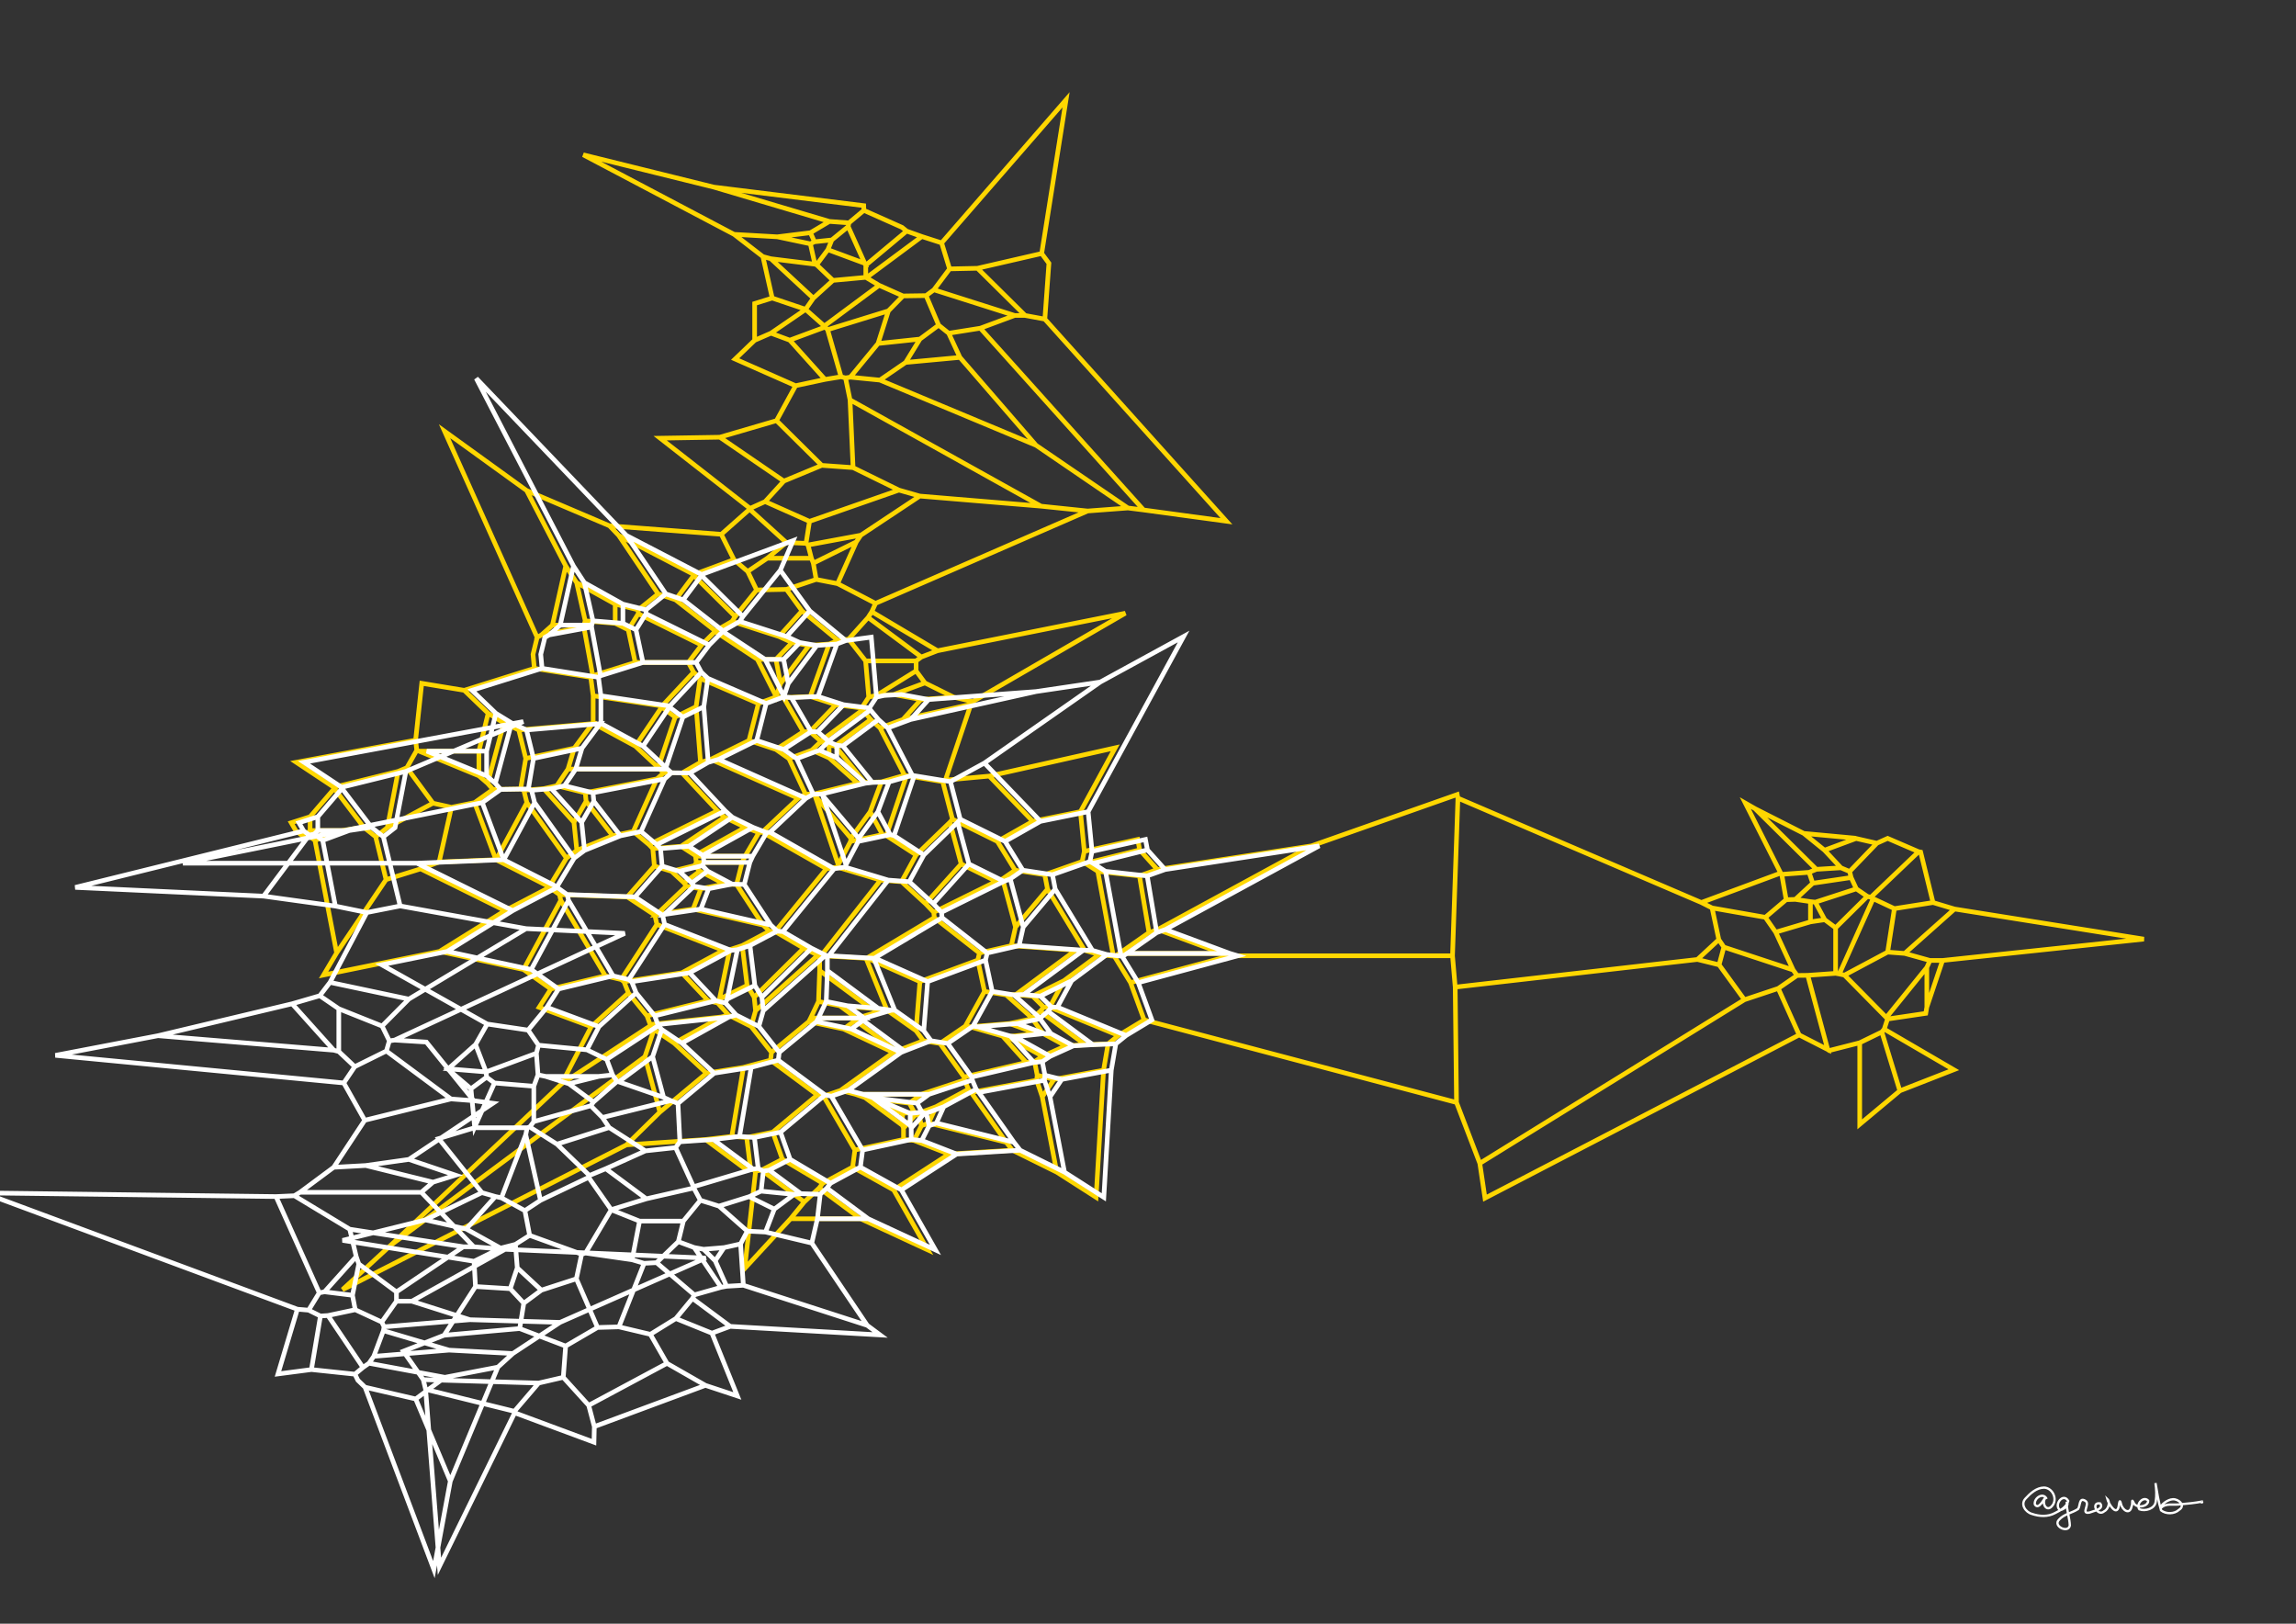 <svg height="210mm" style="background:black" viewBox="0 0 297 210" width="297mm" xmlns="http://www.w3.org/2000/svg" xmlns:inkscape="http://www.inkscape.org/namespaces/inkscape">
<rect x="0" y="0" width="297" height="210" fill="#333333" stroke="none"/>
<g inkscape:groupmode="layer" inkscape:label="gold">
<path d="M61.947,100.338 L54.216,97.151 L61.947,97.151 z M-17.137,21.336 L-11,22.295 L-11,23.878 z M155.393,-28.026 L147.689,-10 L143.244,-10 z M294.797,-10 L299,-13.348 L299,-10 z M5.225,-10 L-11,-10 L-11,-16.937 z M-11,204.764 L-11,220 L-32.607,220 z M111.314,157.627 L102.263,157.627 L104.04,155.449 L105.961,153.655 z M120.13,145.25 L119.191,145.598 L118.826,143.973 L121.079,143.137 z M116.739,145.552 L111.891,141.955 L111.969,141.977 L116.739,143.999 z M118.257,143.839 L116.739,143.999 L111.969,141.977 L117.631,142.677 z M136.347,139.601 L134.823,141.862 L134.099,139.716 L134.167,139.062 z M252.737,138.352 L245.754,141.079 L243.424,133.472 L243.735,133.104 z M134.099,133.678 L130.598,132.379 L133.526,131.758 L134.938,133.678 z M115.556,136.12 L109.129,133.086 L110.636,131.968 L115.99,135.94 z M110.772,131.666 L104.86,131.666 L105.879,129.523 L108.636,130.081 z M112.603,130.408 L108.636,130.081 L105.879,129.523 L106.025,125.528 z M135.781,130.257 L135.015,130.257 L133.579,128.837 L137.626,126.836 z M105.797,123.537 L97.737,130.713 L97.556,128.974 L103.968,122.632 z M96.644,127.451 L93.063,129.222 L94.389,122.827 L96.012,122.295 z M251.279,124.219 L249.245,130.257 L249.245,125.125 L249.652,124.219 z M222.374,124.785 L219.572,124.092 L222.339,121.526 L222.992,122.494 z M158.105,123.314 L144.782,123.314 L148.631,120.616 L149.762,120.219 z M78.301,126.208 L71.254,127.91 L67.717,125.391 L72.542,116.441 z M236.044,118.953 L234.191,119.228 L234.191,116.612 L234.82,116.682 z M89.655,117.572 L84.939,118.272 L88.771,114.616 L90.669,114.941 z M90.541,112.664 L88.484,114.19 L86.866,112.69 L89.854,111.951 z M128.878,113.989 L120.788,117.991 L119.72,116.877 L124.334,111.742 z M95.997,111.541 L90.076,111.541 L89.967,110.736 L96.37,110.736 z M96.411,107.004 L89.906,110.623 L88.101,109.452 L93.728,105.695 z M240.094,108.445 L236.012,109.959 L233.329,107.788 L239.971,108.404 z M44.18,107.415 L40.744,108.69 L39.646,107.875 L40.111,107.415 z M64.152,111.191 L56.805,111.486 L58.395,104.411 L61.387,103.805 z M71.046,114.687 L64.167,111.195 L68.153,103.803 L73.277,110.983 z M114.152,107.949 L110.023,108.824 L110.075,108.419 L112.559,104.995 z M108.432,111.841 L105.415,102.887 L110.075,108.419 L110.023,108.824 z M79.255,108.102 L74.618,109.988 L74.242,106.356 L75.814,103.634 z M133.595,106.227 L127.961,100.375 L144.259,96.719 L139.757,104.98 z M56.006,103.879 L50.103,107.042 L51.504,99.767 L52.632,99.289 z M107.246,98.017 L105.014,97.023 L106.161,95.929 L107.246,96.389 z M74.284,96.764 L68.01,98.094 L67.107,94.411 L76.633,93.595 z M87.336,92.744 L85.14,99.262 L82.185,96.504 L85.591,91.449 z M119.123,90.474 L115.609,89.822 L119.646,88.325 L123.356,90.16 z M119.646,88.325 L115.609,89.822 L113.374,89.941 L118.502,86.77 z M100.403,90.087 L97.972,85.278 L100.368,85.278 L100.97,88.406 z M104.658,83.48 L100.97,88.406 L100.368,85.278 L102.46,83.104 z M119.181,84.976 L112.291,79.864 L112.771,79.118 L121.271,84.163 z M75.524,81.099 L70.042,82.116 L71.463,80.85 L75.539,80.85 z M79.578,80.615 L75.701,80.296 L74.592,75.359 L79.578,78.133 z M108.345,75.484 L105.576,74.94 L105.206,72.836 L110.772,70.083 z M101.395,62.221 L93.11,56.547 L100.448,54.403 L106.297,60.189 z M134.019,57.591 L113.815,49.159 L117.148,46.876 L124.171,46.225 z M111.857,34.059 L107.092,32.292 L107.602,31.032 L109.72,29.303 z M104.825,31.534 L100.55,30.628 L104.833,30.098 L105.359,31.269 z M102.263,157.627 L96.328,164.062 L97.744,151.461 L98.502,151.341 L104.04,155.449 z M104.04,155.449 L98.502,151.341 L101.206,149.936 L106.43,153.037 L105.961,153.655 z M96.415,151.201 L91.264,147.38 L94.664,146.973 L96.587,147.116 L97.078,151.119 z M130.16,147.731 L120.13,145.25 L121.079,143.137 L125.271,140.875 L125.621,141.288 z M118.623,143.959 L116.875,145.904 L116.739,145.552 L116.739,143.999 L118.257,143.839 z M117.631,142.677 L111.969,141.977 L111.891,141.955 L110.656,141.527 L119.181,141.527 z M136.698,151.6 L134.823,141.862 L136.347,139.601 L142.75,138.413 L141.786,154.853 z M245.75,141.086 L240.565,145.414 L240.565,134.864 L243.424,133.472 L245.754,141.079 z M85.355,143.837 L83.421,136.663 L84.605,133.148 L87.207,134.917 L91.392,138.798 z M83.421,136.663 L50.509,161.082 L72.635,140.188 L84.128,132.665 L84.605,133.148 z M132.755,137.414 L129.685,133.997 L130.302,134.081 L134.859,136.616 L133.828,137.301 z M134.859,136.616 L130.302,134.081 L134.099,133.678 L134.938,133.678 L137.853,135.264 z M232.732,133.852 L192.091,154.959 L191.422,150.461 L225.65,129.299 L230.03,127.839 z M134.099,133.678 L130.302,134.081 L129.685,133.997 L125.49,132.8 L130.598,132.379 z M236.427,135.737 L232.732,133.852 L230.03,127.839 L232.467,126.158 L233.841,126.142 z M93.284,131.535 L87.207,134.917 L84.605,133.148 L84.128,132.665 L84.105,132.508 z M110.772,131.666 L108.636,130.081 L112.603,130.408 L114.298,130.659 L110.823,131.691 z M91.601,129.43 L83.692,131.386 L81.289,128.415 L80.715,126.966 L88.194,125.818 z M118.492,133.307 L114.746,130.659 L112.027,123.935 L112.144,123.905 L118.996,126.955 z M249.109,131.062 L244.159,131.796 L244.006,131.603 L249.245,125.125 L249.245,130.257 z M126.483,124.177 L118.996,126.955 L112.144,123.905 L120.862,118.688 L126.697,123.258 z M159.122,123.616 L146.24,127.091 L144.173,123.718 L144.782,123.314 L158.105,123.314 z M88.194,125.818 L80.715,126.966 L80.347,126.688 L84.974,119.558 L93.573,122.916 z M251.279,124.219 L249.652,124.219 L246.38,123.309 L252.83,117.566 L277.319,121.459 z M252.83,117.566 L246.38,123.309 L244.176,123.14 L245.05,117.516 L250.048,116.729 z M244.176,123.14 L238.595,126.116 L237.924,125.971 L242.303,116.225 L245.05,117.516 z M139.141,122.894 L130.822,122.306 L131.362,119.902 L135.5,114.99 L140.305,122.913 z M237.446,119.993 L236.044,118.953 L234.82,116.682 L240.131,114.958 L241.55,115.933 z M135.5,114.99 L131.362,119.902 L129.683,113.671 L131.311,112.549 L135.142,113.13 z M98.703,119.637 L89.655,117.572 L90.669,114.941 L93.704,114.341 L95.276,114.394 z M169.644,109.402 L149.762,120.219 L148.631,120.616 L147.396,113.285 L149.71,112.461 z M234.488,114.234 L232.236,116.322 L231.051,116.359 L230.476,113.084 L234.012,112.822 z M90.669,114.941 L88.771,114.616 L88.484,114.19 L90.541,112.664 L93.704,114.341 z M124.334,111.742 L119.72,116.877 L116.617,114.033 L118.506,110.575 L122.879,106.343 z M234.957,112.432 L227.028,104.589 L233.329,107.788 L236.012,109.959 L238.136,112.236 z M147.396,113.285 L142.005,112.693 L140.398,111.66 L147.428,109.921 L149.71,112.461 z M96.37,110.736 L89.967,110.736 L89.906,110.623 L96.411,107.004 L98.168,107.687 z M147.428,109.921 L140.398,111.66 L139.981,111.425 L140.263,110.108 L147.168,108.571 z M238.136,112.236 L236.012,109.959 L240.094,108.445 L242.78,109.059 L239.262,112.713 z M93.728,105.695 L88.101,109.452 L84.445,109.753 L83.953,109.242 L92.806,104.864 z M44.18,107.415 L40.111,107.415 L40.111,105.632 L43.245,101.978 L47.045,106.99 z M74.242,106.356 L70.329,102.002 L72.022,101.622 L75.708,102.533 L75.814,103.634 z M79.255,108.102 L75.814,103.634 L75.708,102.533 L84.973,100.74 L81.919,107.537 z M65.181,93.506 L63.076,101.315 L61.947,100.338 L61.947,97.151 L63.146,92.256 z M110.937,101.303 L107.246,98.017 L107.246,96.389 L108.025,96.472 L111.846,101.196 z M111.59,91.815 L106.161,95.843 L104.766,94.636 L108.128,91.143 L111.458,91.566 z M104.766,94.636 L103.913,94.636 L101.367,90.228 L104.815,90.077 L108.128,91.143 z M85.591,91.449 L82.185,96.504 L76.73,93.551 L76.73,89.987 L85.645,91.31 z M125.595,91.095 L116.807,93.051 L119.123,90.474 L123.356,90.16 L125.826,90.743 z M118.502,86.77 L113.374,89.941 L112.378,90.163 L111.971,85.479 L118.502,85.479 z M118.502,85.479 L111.971,85.479 L109.771,82.668 L112.291,79.864 L119.181,84.976 z M89.045,85.68 L82.169,85.68 L81.269,81.452 L82.562,79.374 L90.748,83.423 z M75.539,80.85 L71.463,80.85 L73.182,73.2 L74.592,75.359 L75.701,80.296 z M81.269,81.452 L79.578,80.615 L79.578,78.133 L82.562,78.871 L82.562,79.374 z M92.538,81.603 L87.38,77.575 L89.736,74.429 L95.1,79.736 L94.694,80.367 z M89.736,74.429 L87.38,77.575 L85.128,76.809 L80.037,69.255 L89.761,74.305 z M89.761,74.305 L80.037,69.255 L78.841,68.004 L93.302,69.105 L94.943,72.383 z M104.959,72.196 L99.257,72.196 L101.717,70.168 L104.264,70.273 L104.521,70.488 z M110.772,70.083 L105.206,72.836 L104.959,72.196 L104.521,70.488 L111.353,69.221 z M97.026,65.756 L85.394,56.672 L93.11,56.547 L101.395,62.221 L98.975,64.872 z M116.286,63.387 L110.349,60.478 L109.956,51.718 L134.661,65.465 L118.98,64.158 z M124.171,46.225 L117.148,46.876 L119,43.854 L121.421,42.057 L122.718,43.099 z M117.148,46.876 L113.815,49.159 L109.993,48.781 L113.579,44.428 L119,43.854 z M106.721,49.072 L102.16,43.996 L106.739,42.297 L107.052,42.639 L108.793,48.73 z M106.739,42.297 L102.16,43.996 L99.728,43.094 L104.211,40.023 L106.632,42.162 z M131.251,40.801 L120.808,37.481 L122.834,34.775 L126.439,34.699 L132.607,40.801 z M132.607,40.801 L126.439,34.699 L134.748,32.786 L135.683,34.053 L135.157,41.274 z M104.206,40.005 L99.891,38.55 L98.686,33.186 L99.713,33.463 L105.213,38.564 z M105.213,38.564 L99.713,33.463 L105.417,34.169 L105.631,34.244 L107.749,36.264 z M119.244,30.591 L112.07,35.914 L111.993,35.871 L111.993,34.298 L117.278,29.887 z M134.748,32.786 L126.439,34.699 L122.834,34.775 L121.804,31.415 L137.901,12.904 z M107.291,28.639 L92.327,24.198 L111.727,26.597 L111.747,27.208 L109.809,28.826 z M111.314,157.627 L105.961,153.655 L106.43,153.037 L110.293,150.946 L115.602,153.9 L120.004,161.656 z M122.751,149.259 L115.602,153.9 L110.293,150.946 L110.585,148.737 L116.875,147.376 L118.229,147.501 z M98.502,151.341 L97.744,151.461 L97.078,151.119 L96.587,147.116 L99.96,146.425 L101.206,149.936 z M122.751,149.259 L118.229,147.501 L119.191,145.598 L120.13,145.25 L130.16,147.731 L130.965,148.765 z M119.191,145.598 L118.229,147.501 L116.875,147.376 L116.875,145.904 L118.623,143.959 L118.826,143.973 z M96.587,147.116 L94.664,146.973 L96.168,138.048 L99.673,137.116 L105.73,141.61 L99.96,146.425 z M94.664,146.973 L91.264,147.38 L81.042,148.069 L85.355,143.837 L91.392,138.798 L96.168,138.048 z M136.698,151.6 L130.965,148.765 L130.16,147.731 L125.621,141.288 L134.099,139.716 L134.823,141.862 z M85.355,143.837 L81.042,148.069 L44.97,166.469 L44.306,166.788 L50.509,161.082 L83.421,136.663 z M132.755,137.414 L124.702,139.301 L121.593,134.953 L124.866,132.716 L125.49,132.8 L129.685,133.997 z M84.128,132.665 L72.635,140.188 L76.476,132.779 L81.289,128.415 L83.692,131.386 L84.105,132.508 z M110.636,131.968 L109.129,133.086 L104.621,132.13 L104.86,131.666 L110.772,131.666 L110.823,131.691 z M137.853,135.264 L134.938,133.678 L133.526,131.758 L133.534,131.685 L134.558,130.799 L140.378,135.116 z M140.378,135.116 L134.558,130.799 L135.015,130.257 L135.781,130.257 L144.674,133.923 L143.336,135.004 z M93.284,131.535 L84.105,132.508 L83.692,131.386 L91.601,129.43 L92.839,129.72 L94.239,131.278 z M133.534,131.685 L130.153,128.675 L131.419,128.623 L133.579,128.837 L135.015,130.257 L134.558,130.799 z M103.968,122.632 L97.556,128.974 L96.644,127.451 L96.012,122.295 L99.537,120.427 L100.272,120.481 z M137.626,126.836 L133.579,128.837 L131.419,128.623 L139.141,122.894 L140.305,122.913 L142.183,123.455 z M92.839,129.72 L91.601,129.43 L88.194,125.818 L93.573,122.916 L94.389,122.827 L93.063,129.222 z M249.245,125.125 L244.006,131.603 L238.595,126.116 L244.176,123.14 L246.38,123.309 L249.652,124.219 z M188.407,142.587 L148.003,131.91 L146.24,127.091 L159.122,123.616 L187.891,123.616 L188.238,127.669 z M225.65,129.299 L191.422,150.461 L188.407,142.587 L188.238,127.669 L219.572,124.092 L222.374,124.785 z M225.65,129.299 L222.374,124.785 L222.992,122.494 L231.954,125.449 L232.467,126.158 L230.03,127.839 z M231.954,125.449 L222.992,122.494 L222.339,121.526 L221.467,117.429 L228.361,118.64 L229.695,120.562 z M67.717,125.391 L56.855,123.051 L65.332,117.776 L71.072,114.77 L72.371,115.696 L72.542,116.441 z M242.303,116.225 L237.924,125.971 L237.446,125.887 L237.446,119.993 L241.55,115.933 L241.998,116.053 z M234.191,119.228 L229.695,120.562 L228.361,118.64 L231.051,116.359 L232.236,116.322 L234.191,116.612 z M148.631,120.616 L144.782,123.314 L144.173,123.718 L144.021,123.665 L142.005,112.693 L147.396,113.285 z M65.332,117.776 L56.855,123.051 L41.853,126.103 L43.547,123.247 L49.938,113.763 L54.41,112.374 z M240.131,114.958 L234.82,116.682 L234.191,116.612 L232.236,116.322 L234.488,114.234 L239.454,113.497 z M228.361,118.64 L221.467,117.429 L220.079,116.725 L230.343,112.918 L230.476,113.084 L231.051,116.359 z M250.048,116.729 L245.05,117.516 L242.303,116.225 L241.998,116.053 L248.182,110.154 L248.448,110.201 z M239.454,113.497 L234.488,114.234 L234.012,112.822 L234.957,112.432 L238.136,112.236 L239.262,112.713 z M93.704,114.341 L90.541,112.664 L89.854,111.951 L90.076,111.541 L95.997,111.541 L95.276,114.394 z M234.012,112.822 L230.476,113.084 L230.343,112.918 L225.769,103.867 L227.028,104.589 L234.957,112.432 z M43.547,123.247 L40.744,108.69 L44.18,107.415 L47.045,106.99 L48.593,108.221 L49.938,113.763 z M118.506,110.575 L114.653,108.073 L117.264,100.324 L121.944,101.09 L123.209,105.953 L122.879,106.343 z M92.806,104.864 L83.953,109.242 L81.919,107.537 L84.973,100.74 L85.862,99.949 L88.229,99.974 z M114.653,108.073 L114.152,107.949 L112.559,104.995 L114.007,101.128 L117.011,100.271 L117.264,100.324 z M39.646,107.875 L39.007,108.004 L38.28,107.465 L37.67,106.409 L40.111,105.632 L40.111,107.415 z M73.277,110.983 L68.153,103.803 L67.755,102.209 L70.329,102.002 L74.242,106.356 L74.618,109.988 z M133.595,106.227 L129.016,108.825 L123.209,105.953 L121.944,101.09 L122.291,100.9 L127.961,100.375 z M50.103,107.042 L48.593,108.221 L47.045,106.99 L43.245,101.978 L43.192,101.823 L51.504,99.767 z M84.973,100.74 L75.708,102.533 L72.022,101.622 L73.475,99.466 L85.331,99.466 L85.862,99.949 z M103.257,103.245 L91.949,98.21 L96.884,95.769 L100.377,96.931 L102.059,98.12 L104.204,102.718 z M110.937,101.303 L105.289,102.7 L104.204,102.718 L102.059,98.12 L105.014,97.023 L107.246,98.017 z M51.504,99.767 L43.192,101.823 L38.322,98.59 L53.762,95.726 L53.91,97.037 L52.632,99.289 z M67.345,102.042 L63.769,102.101 L63.076,101.315 L65.181,93.506 L67.107,94.411 L68.01,98.094 z M111.846,101.196 L108.025,96.472 L112.63,93.056 L113.839,94.152 L117.011,100.271 L114.007,101.128 z M108.025,96.472 L107.246,96.389 L106.161,95.929 L106.161,95.843 L111.59,91.815 L112.63,93.056 z M103.913,94.636 L100.377,96.931 L96.884,95.769 L98.104,90.983 L100.401,90.131 L101.367,90.228 z M96.884,95.769 L91.949,98.21 L90.615,98.598 L90.044,91.404 L90.565,87.735 L98.104,90.983 z M87.336,92.744 L85.591,91.449 L85.645,91.31 L89.723,86.939 L90.565,87.735 L90.044,91.404 z M104.658,83.48 L102.46,83.104 L100.766,82.325 L103.748,79.007 L108.412,82.851 L107.253,83.294 z M71.463,80.85 L70.042,82.116 L69.486,82.436 L57.506,55.772 L68.123,63.442 L73.182,73.2 z M103.748,79.007 L100.766,82.325 L94.694,80.367 L95.1,79.736 L97.875,76.304 L101.732,76.228 z M95.1,79.736 L89.736,74.429 L89.761,74.305 L94.943,72.383 L96.717,73.91 L97.875,76.304 z M99.257,72.196 L96.717,73.91 L94.943,72.383 L93.302,69.105 L96.968,65.862 L101.717,70.168 z M111.353,69.221 L104.521,70.488 L104.264,70.273 L104.715,67.427 L116.286,63.387 L118.98,64.158 z M104.264,70.273 L101.717,70.168 L96.968,65.862 L97.026,65.756 L98.975,64.872 L104.715,67.427 z M104.715,67.427 L98.975,64.872 L101.395,62.221 L106.297,60.189 L110.349,60.478 L116.286,63.387 z M102.916,49.886 L95.095,46.436 L97.616,44.015 L99.728,43.094 L102.16,43.996 L106.721,49.072 z M134.019,57.591 L124.171,46.225 L122.718,43.099 L126.81,42.449 L147.931,65.956 L145.9,65.7 z M119,43.854 L113.579,44.428 L114.917,40.207 L116.81,38.277 L119.794,38.233 L121.421,42.057 z M147.931,65.956 L126.81,42.449 L131.251,40.801 L132.607,40.801 L135.157,41.274 L158.643,67.412 z M113.579,44.428 L109.993,48.781 L109.376,48.879 L108.793,48.73 L107.052,42.639 L114.917,40.207 z M126.81,42.449 L122.718,43.099 L121.421,42.057 L119.794,38.233 L120.808,37.481 L131.251,40.801 z M99.728,43.094 L97.616,44.015 L97.616,39.26 L99.891,38.55 L104.206,40.005 L104.211,40.023 z M114.917,40.207 L107.052,42.639 L106.739,42.297 L106.632,42.162 L113.722,36.902 L116.81,38.277 z M111.993,35.871 L107.749,36.264 L105.631,34.244 L107.092,32.292 L111.857,34.059 L111.993,34.298 z M105.417,34.169 L99.713,33.463 L98.686,33.186 L94.956,30.308 L100.55,30.628 L104.825,31.534 z M107.092,32.292 L105.631,34.244 L105.417,34.169 L104.825,31.534 L105.359,31.269 L107.602,31.032 z M107.602,31.032 L105.359,31.269 L104.833,30.098 L107.291,28.639 L109.809,28.826 L109.72,29.303 z M104.833,30.098 L100.55,30.628 L94.956,30.308 L75.446,20.023 L92.327,24.198 L107.291,28.639 z M106.43,153.037 L101.206,149.936 L99.96,146.425 L105.73,141.61 L106.535,141.778 L110.585,148.737 L110.293,150.946 z M115.99,135.94 L110.636,131.968 L110.823,131.691 L114.298,130.659 L114.746,130.659 L118.492,133.307 L119.437,134.603 z M76.476,132.779 L69.741,130.28 L71.254,127.91 L78.301,126.208 L80.347,126.688 L80.715,126.966 L81.289,128.415 z M133.526,131.758 L130.598,132.379 L125.49,132.8 L124.866,132.716 L127.351,128.223 L130.153,128.675 L133.534,131.685 z M112.603,130.408 L106.025,125.528 L106.025,123.622 L106.216,123.603 L112.027,123.935 L114.746,130.659 L114.298,130.659 z M97.158,132.751 L94.239,131.278 L92.839,129.72 L93.063,129.222 L96.644,127.451 L97.556,128.974 L97.737,130.713 z M121.593,134.953 L119.437,134.603 L118.492,133.307 L118.996,126.955 L126.483,124.177 L127.351,128.223 L124.866,132.716 z M139.141,122.894 L131.419,128.623 L130.153,128.675 L127.351,128.223 L126.483,124.177 L126.697,123.258 L130.822,122.306 z M222.339,121.526 L219.572,124.092 L188.238,127.669 L187.891,123.616 L188.589,103.227 L220.079,116.725 L221.467,117.429 z M158.105,123.314 L149.762,120.219 L169.644,109.402 L188.496,102.763 L188.589,103.227 L187.891,123.616 L159.122,123.616 z M80.347,126.688 L78.301,126.208 L72.542,116.441 L72.371,115.696 L81.143,115.999 L84.713,118.363 L84.974,119.558 z M130.822,122.306 L126.697,123.258 L120.862,118.688 L120.788,117.991 L128.878,113.989 L129.683,113.671 L131.362,119.902 z M65.332,117.776 L54.41,112.374 L56.805,111.486 L64.152,111.191 L64.167,111.195 L71.046,114.687 L71.072,114.77 z M88.771,114.616 L84.939,118.272 L84.713,118.363 L81.143,115.999 L84.648,112.012 L86.866,112.69 L88.484,114.19 z M128.878,113.989 L124.334,111.742 L122.879,106.343 L123.209,105.953 L129.016,108.825 L131.311,112.549 L129.683,113.671 z M135.142,113.13 L131.311,112.549 L129.016,108.825 L133.595,106.227 L139.757,104.98 L140.263,110.108 L139.981,111.425 z M56.805,111.486 L54.41,112.374 L49.938,113.763 L48.593,108.221 L50.103,107.042 L56.006,103.879 L58.395,104.411 z M68.153,103.803 L64.167,111.195 L64.152,111.191 L61.387,103.805 L63.769,102.101 L67.345,102.042 L67.755,102.209 z M110.075,108.419 L105.415,102.887 L105.289,102.7 L110.937,101.303 L111.846,101.196 L114.007,101.128 L112.559,104.995 z M85.331,99.466 L73.475,99.466 L74.284,96.764 L76.633,93.595 L76.73,93.551 L82.185,96.504 L85.14,99.262 z M72.022,101.622 L70.329,102.002 L67.755,102.209 L67.345,102.042 L68.01,98.094 L74.284,96.764 L73.475,99.466 z M61.947,97.151 L54.216,97.151 L53.91,97.037 L53.762,95.726 L54.555,88.374 L60.053,89.281 L63.146,92.256 z M105.014,97.023 L102.059,98.12 L100.377,96.931 L103.913,94.636 L104.766,94.636 L106.161,95.843 L106.161,95.929 z M121.944,101.09 L117.264,100.324 L117.011,100.271 L113.839,94.152 L116.807,93.051 L125.595,91.095 L122.291,100.9 z M88.229,99.974 L85.862,99.949 L85.331,99.466 L85.14,99.262 L87.336,92.744 L90.044,91.404 L90.615,98.598 z M85.645,91.31 L76.73,89.987 L76.414,87.593 L76.682,87.399 L82.169,85.68 L89.045,85.68 L89.723,86.939 z M104.815,90.077 L101.367,90.228 L100.401,90.131 L100.403,90.087 L100.97,88.406 L104.658,83.48 L107.253,83.294 z M100.368,85.278 L97.972,85.278 L92.498,81.667 L92.538,81.603 L94.694,80.367 L100.766,82.325 L102.46,83.104 z M76.414,87.593 L69.117,86.441 L68.949,84.63 L69.486,82.436 L70.042,82.116 L75.524,81.099 L76.682,87.399 z M82.169,85.68 L76.682,87.399 L75.524,81.099 L75.539,80.85 L75.701,80.296 L79.578,80.615 L81.269,81.452 z M90.748,83.423 L82.562,79.374 L82.562,78.871 L85.128,76.809 L87.38,77.575 L92.538,81.603 L92.498,81.667 z M113.257,78.035 L108.345,75.484 L110.772,70.083 L111.353,69.221 L118.98,64.158 L134.661,65.465 L140.687,66.09 z M105.576,74.94 L101.732,76.228 L97.875,76.304 L96.717,73.91 L99.257,72.196 L104.959,72.196 L105.206,72.836 z M117.278,29.887 L111.993,34.298 L111.857,34.059 L109.72,29.303 L109.809,28.826 L111.747,27.208 L116.687,29.407 z M116.875,147.376 L110.585,148.737 L106.535,141.778 L108.729,141.027 L110.656,141.527 L111.891,141.955 L116.739,145.552 L116.875,145.904 z M118.623,143.959 L118.257,143.839 L117.631,142.677 L119.181,141.527 L124.768,139.684 L125.271,140.875 L121.079,143.137 L118.826,143.973 z M134.099,139.716 L125.621,141.288 L125.271,140.875 L124.768,139.684 L124.702,139.301 L132.755,137.414 L133.828,137.301 L134.167,139.062 z M136.347,139.601 L134.167,139.062 L133.828,137.301 L134.859,136.616 L137.853,135.264 L140.378,135.116 L143.336,135.004 L142.75,138.413 z M115.556,136.12 L108.729,141.027 L106.535,141.778 L105.73,141.61 L99.673,137.116 L99.797,136.107 L104.621,132.13 L109.129,133.086 z M91.392,138.798 L87.207,134.917 L93.284,131.535 L94.239,131.278 L97.158,132.751 L99.797,136.107 L99.673,137.116 L96.168,138.048 z M144.674,133.923 L135.781,130.257 L137.626,126.836 L142.183,123.455 L144.021,123.665 L144.173,123.718 L146.24,127.091 L148.003,131.91 z M237.446,125.887 L233.841,126.142 L232.467,126.158 L231.954,125.449 L229.695,120.562 L234.191,119.228 L236.044,118.953 L237.446,119.993 z M120.862,118.688 L112.144,123.905 L112.027,123.935 L106.216,123.603 L113.902,113.827 L116.617,114.033 L119.72,116.877 L120.788,117.991 z M113.902,113.827 L106.216,123.603 L106.025,123.622 L105.797,123.537 L103.968,122.632 L100.272,120.481 L106.909,112.355 L108.309,112.148 z M140.305,122.913 L135.5,114.99 L135.142,113.13 L139.981,111.425 L140.398,111.66 L142.005,112.693 L144.021,123.665 L142.183,123.455 z M248.182,110.154 L241.998,116.053 L241.55,115.933 L240.131,114.958 L239.454,113.497 L239.262,112.713 L242.78,109.059 L244.177,108.429 z M89.854,111.951 L86.866,112.69 L84.648,112.012 L84.445,109.753 L88.101,109.452 L89.906,110.623 L89.967,110.736 L90.076,111.541 z M113.902,113.827 L108.309,112.148 L108.432,111.841 L110.023,108.824 L114.152,107.949 L114.653,108.073 L118.506,110.575 L116.617,114.033 z M106.909,112.355 L98.601,107.63 L103.257,103.245 L104.204,102.718 L105.289,102.7 L105.415,102.887 L108.432,111.841 L108.309,112.148 z M108.128,91.143 L104.815,90.077 L107.253,83.294 L108.412,82.851 L109.771,82.668 L111.971,85.479 L112.378,90.163 L111.458,91.566 z M123.356,90.16 L119.646,88.325 L118.502,86.77 L118.502,85.479 L119.181,84.976 L121.271,84.163 L145.571,79.309 L125.826,90.743 z M82.562,78.871 L79.578,78.133 L74.592,75.359 L73.182,73.2 L68.123,63.442 L78.841,68.004 L80.037,69.255 L85.128,76.809 z M106.297,60.189 L100.448,54.403 L102.916,49.886 L106.721,49.072 L108.793,48.73 L109.376,48.879 L109.956,51.718 L110.349,60.478 z M134.661,65.465 L109.956,51.718 L109.376,48.879 L109.993,48.781 L113.815,49.159 L134.019,57.591 L145.9,65.7 L140.687,66.09 z M113.722,36.902 L106.632,42.162 L104.211,40.023 L104.206,40.005 L105.213,38.564 L107.749,36.264 L111.993,35.871 L112.07,35.914 z M116.81,38.277 L113.722,36.902 L112.07,35.914 L119.244,30.591 L121.804,31.415 L122.834,34.775 L120.808,37.481 L119.794,38.233 z M119.181,141.527 L110.656,141.527 L108.729,141.027 L115.556,136.12 L115.99,135.94 L119.437,134.603 L121.593,134.953 L124.702,139.301 L124.768,139.684 z M104.621,132.13 L99.797,136.107 L97.158,132.751 L97.737,130.713 L105.797,123.537 L106.025,123.622 L106.025,125.528 L105.879,129.523 L104.86,131.666 z M93.573,122.916 L84.974,119.558 L84.713,118.363 L84.939,118.272 L89.655,117.572 L98.703,119.637 L99.537,120.427 L96.012,122.295 L94.389,122.827 z M100.272,120.481 L99.537,120.427 L98.703,119.637 L95.276,114.394 L95.997,111.541 L96.37,110.736 L98.168,107.687 L98.601,107.63 L106.909,112.355 z M98.168,107.687 L96.411,107.004 L93.728,105.695 L92.806,104.864 L88.229,99.974 L90.615,98.598 L91.949,98.21 L103.257,103.245 L98.601,107.63 z M58.395,104.411 L56.006,103.879 L52.632,99.289 L53.91,97.037 L54.216,97.151 L61.947,100.338 L63.076,101.315 L63.769,102.101 L61.387,103.805 z M76.633,93.595 L67.107,94.411 L65.181,93.506 L63.146,92.256 L60.053,89.281 L69.117,86.441 L76.414,87.593 L76.73,89.987 L76.73,93.551 z M119.123,90.474 L116.807,93.051 L113.839,94.152 L112.63,93.056 L111.59,91.815 L111.458,91.566 L112.378,90.163 L113.374,89.941 L115.609,89.822 z M98.104,90.983 L90.565,87.735 L89.723,86.939 L89.045,85.68 L90.748,83.423 L92.498,81.667 L97.972,85.278 L100.403,90.087 L100.401,90.131 z M108.412,82.851 L103.748,79.007 L101.732,76.228 L105.576,74.94 L108.345,75.484 L113.257,78.035 L112.771,79.118 L112.291,79.864 L109.771,82.668 z M236.427,135.737 L233.841,126.142 L237.446,125.887 L237.924,125.971 L238.595,126.116 L244.006,131.603 L244.159,131.796 L243.735,133.104 L243.424,133.472 L240.565,134.864 L236.618,135.87 z M81.143,115.999 L72.371,115.696 L71.072,114.77 L71.046,114.687 L73.277,110.983 L74.618,109.988 L79.255,108.102 L81.919,107.537 L83.953,109.242 L84.445,109.753 L84.648,112.012 z" fill="none" stroke="gold" stroke-width="0.6"/>
</g>
<g inkscape:groupmode="layer" inkscape:label="white">
<path d="M58.088,174.619 L48.35,175.422 L49.595,172.099 z M93.662,161.356 L92.513,163.061 L91.011,161.574 z M77.459,139.213 L73.593,140.168 L70.587,139.213 z M85.84,141.926 L80.036,139.917 L84.421,136.663 z M43.178,135.827 L20.436,133.953 L37.784,129.824 z M62.947,100.338 L55.216,97.151 L62.947,97.151 z M134.014,89.443 L117.807,93.051 L120.123,90.474 z M-39.686,117.436 L-10,114.72 L-10,119.883 z M314.064,-10 L300,-4.01 L300,-10 z M292,-10 L300,-16.595 L300,-10 z M-39.375,-10 L-10,-10 L-10,15.427 z M-10,211.501 L-10,220 L-25.274,220 z M66.577,182.721 L56.844,202.581 L55.055,179.691 L66.541,182.532 z M56.125,203.001 L47.223,179.414 L53.776,180.934 L58.252,191.56 z M58.252,191.56 L53.776,180.934 L57.549,178.134 L64.403,176.816 z M66.541,182.532 L55.055,179.691 L54.749,178.434 L69.675,178.877 z M91.253,179.175 L76.879,184.508 L76.15,181.757 L86.28,176.329 z M94.457,171.547 L92.094,172.423 L87.425,170.533 L89.578,167.927 z M45.593,167.522 L41.979,167.076 L46.079,162.513 L46.412,163.472 z M70.03,166.862 L67.755,168.549 L66.003,166.671 L66.912,163.971 z M81.766,162.93 L75.746,162.062 L79.065,156.465 L82.729,157.929 z M64.084,154.752 L60.31,158.952 L55.024,157.775 L62.338,154.248 z M112.314,157.627 L105.735,157.627 L106.101,154.458 L106.961,153.655 z M100.162,156.379 L96.91,154.77 L98.452,154.055 L102.725,154.478 z M56.015,152.894 L47.313,150.742 L52.889,149.954 L58.932,151.992 z M69.916,155.244 L67.898,156.575 L64.862,154.919 L68.008,146.749 z M121.13,145.25 L120.191,145.598 L119.826,143.973 L122.079,143.137 z M117.739,145.552 L112.891,141.955 L112.969,141.977 L117.739,143.999 z M119.257,143.839 L117.739,143.999 L112.969,141.977 L118.631,142.677 z M63.964,140.068 L61.399,145.777 L60.922,140.816 L62.947,139.313 z M137.347,139.601 L135.823,141.862 L135.099,139.716 L135.167,139.062 z M62.877,138.637 L57.989,138.234 L61.516,135.093 L62.879,138.634 z M135.099,133.678 L131.598,132.379 L134.526,131.758 L135.938,133.678 z M116.556,136.12 L110.129,133.086 L111.636,131.968 L116.99,135.94 z M111.772,131.666 L105.86,131.666 L106.879,129.523 L109.636,130.081 z M113.603,130.408 L109.636,130.081 L106.879,129.523 L107.025,125.528 z M136.781,130.257 L136.015,130.257 L134.579,128.837 L138.626,126.836 z M106.797,123.537 L98.737,130.713 L98.556,128.974 L104.968,122.632 z M97.644,127.451 L94.063,129.222 L95.389,122.827 L97.012,122.295 z M159.105,123.314 L145.782,123.314 L149.631,120.616 L150.762,120.219 z M79.301,126.208 L72.254,127.91 L68.717,125.391 L73.542,116.441 z M90.655,117.572 L85.939,118.272 L89.771,114.616 L91.669,114.941 z M91.541,112.664 L89.484,114.19 L87.866,112.69 L90.854,111.951 z M129.878,113.989 L121.788,117.991 L120.72,116.877 L125.334,111.742 z M96.997,111.541 L91.076,111.541 L90.967,110.736 L97.37,110.736 z M97.411,107.004 L90.906,110.623 L89.101,109.452 L94.728,105.695 z M40.007,108.004 L34.094,115.901 L9.739,114.771 L39.28,107.465 z M45.18,107.415 L41.744,108.69 L40.646,107.875 L41.111,107.415 z M65.152,111.191 L53.928,111.641 L23.661,111.641 L62.387,103.805 z M115.152,107.949 L111.023,108.824 L111.075,108.419 L113.559,104.995 z M72.046,114.687 L65.167,111.195 L69.153,103.803 L74.277,110.983 z M109.432,111.841 L106.415,102.887 L111.075,108.419 L111.023,108.824 z M80.255,108.102 L75.618,109.988 L75.242,106.356 L76.814,103.634 z M52.504,99.767 L44.192,101.823 L39.322,98.59 L67.694,93.328 z M108.246,98.017 L106.014,97.023 L107.161,95.929 L108.246,96.389 z M75.284,96.764 L69.01,98.094 L68.107,94.411 L77.633,93.595 z M88.336,92.744 L86.14,99.262 L83.185,96.504 L86.591,91.449 z M101.403,90.087 L98.972,85.278 L101.368,85.278 L101.97,88.406 z M105.658,83.48 L101.97,88.406 L101.368,85.278 L103.46,83.104 z M76.524,81.099 L71.042,82.116 L72.463,80.85 L76.539,80.85 z M80.578,80.615 L76.701,80.296 L75.592,75.359 L80.578,78.133 z M45.908,177.728 L40.283,177.132 L41.45,170.205 L42.425,170.142 L46.952,176.86 z M40.283,177.132 L35.958,177.698 L38.467,169.325 L39.922,169.449 L41.45,170.205 z M60.793,170.684 L49.683,171.6 L49.383,170.984 L51.283,168.293 L53.272,168.293 z M60.793,170.684 L53.272,168.293 L65.339,161.579 L91.29,162.711 L72.444,171.03 z M67.225,171.83 L57.445,172.694 L61.507,166.393 L66.003,166.671 L67.755,168.549 z M39.922,169.449 L38.467,169.325 L-2.076,154.284 L35.707,154.756 L41.299,167.202 z M59.936,161.249 L51.283,167.086 L46.412,163.472 L46.079,162.513 L45.238,158.978 z M93.267,166.493 L89.817,167.472 L84.929,163.302 L87.744,160.587 L89.801,161.35 z M93.267,166.493 L89.801,161.35 L91.011,161.574 L92.513,163.061 L93.995,166.358 z M93.995,166.358 L92.513,163.061 L93.662,161.356 L95.798,160.881 L96.158,166.231 z M61.323,163.126 L44.319,160.423 L55.024,157.775 L60.31,158.952 L64.758,161.427 z M100.162,156.379 L99.021,159.344 L96.669,159.228 L93.004,155.991 L96.91,154.77 z M83.61,155.046 L79.064,156.452 L76.144,152.274 L76.246,152.03 L78.362,151.153 z M54.499,154.206 L38.806,154.206 L43.167,150.97 L47.313,150.742 L56.015,152.894 z M102.725,154.478 L98.452,154.055 L98.744,151.461 L99.502,151.341 L103.599,154.381 z M97.415,151.201 L89.715,153.486 L87.395,148.424 L87.947,147.671 L92.264,147.38 z M97.415,151.201 L92.264,147.38 L95.664,146.973 L97.587,147.116 L98.078,151.119 z M78.362,151.153 L76.246,152.03 L72.045,147.978 L78.799,145.83 L83.49,148.847 z M131.16,147.731 L121.13,145.25 L122.079,143.137 L126.271,140.875 L126.621,141.288 z M119.623,143.959 L117.875,145.904 L117.739,145.552 L117.739,143.999 L119.257,143.839 z M118.631,142.677 L112.969,141.977 L112.891,141.955 L111.656,141.527 L120.181,141.527 z M76.773,142.528 L73.593,140.168 L77.459,139.213 L79.239,139.024 L79.824,139.865 z M137.698,151.6 L135.823,141.862 L137.347,139.601 L143.75,138.413 L142.786,154.853 z M58.336,142.131 L47.181,144.889 L44.471,140.063 L45.892,137.955 L49.981,135.932 z M62.947,139.313 L60.922,140.816 L57.914,138.266 L57.989,138.234 L62.877,138.637 z M133.755,137.414 L130.685,133.997 L131.302,134.081 L135.859,136.616 L134.828,137.301 z M135.859,136.616 L131.302,134.081 L135.099,133.678 L135.938,133.678 L138.853,135.264 z M43.178,135.827 L37.784,129.824 L41.365,128.782 L43.824,130.466 L43.824,136.002 z M135.099,133.678 L131.302,134.081 L130.685,133.997 L126.49,132.8 L131.598,132.379 z M75.922,135.777 L69.658,135.178 L68.314,133.227 L70.741,130.28 L77.476,132.779 z M94.284,131.535 L88.207,134.917 L85.605,133.148 L85.128,132.665 L85.105,132.508 z M111.772,131.666 L109.636,130.081 L113.603,130.408 L115.298,130.659 L111.823,131.691 z M49.424,132.703 L43.824,130.466 L41.365,128.782 L42.688,127.055 L52.887,129.217 z M92.601,129.43 L84.692,131.386 L82.289,128.415 L81.715,126.966 L89.194,125.818 z M119.492,133.307 L115.746,130.659 L113.027,123.935 L113.144,123.905 L119.996,126.955 z M52.887,129.217 L42.688,127.055 L47.452,118.021 L51.765,117.171 L68.058,120.105 z M127.483,124.177 L119.996,126.955 L113.144,123.905 L121.862,118.688 L127.697,123.258 z M160.122,123.616 L147.24,127.091 L145.173,123.718 L145.782,123.314 L159.105,123.314 z M89.194,125.818 L81.715,126.966 L81.347,126.688 L85.974,119.558 L94.573,122.916 z M140.141,122.894 L131.822,122.306 L132.362,119.902 L136.5,114.99 L141.305,122.913 z M136.5,114.99 L132.362,119.902 L130.683,113.671 L132.311,112.549 L136.142,113.13 z M99.703,119.637 L90.655,117.572 L91.669,114.941 L94.704,114.341 L96.276,114.394 z M170.644,109.402 L150.762,120.219 L149.631,120.616 L148.396,113.285 L150.71,112.461 z M91.669,114.941 L89.771,114.616 L89.484,114.19 L91.541,112.664 L94.704,114.341 z M125.334,111.742 L120.72,116.877 L117.617,114.033 L119.506,110.575 L123.879,106.343 z M148.396,113.285 L143.005,112.693 L141.398,111.66 L148.428,109.921 L150.71,112.461 z M97.37,110.736 L90.967,110.736 L90.906,110.623 L97.411,107.004 L99.168,107.687 z M148.428,109.921 L141.398,111.66 L140.981,111.425 L141.263,110.108 L148.168,108.571 z M43.38,117.187 L34.094,115.901 L40.007,108.004 L40.646,107.875 L41.744,108.69 z M94.728,105.695 L89.101,109.452 L85.445,109.753 L84.953,109.242 L93.806,104.864 z M45.18,107.415 L41.111,107.415 L41.111,105.632 L44.245,101.978 L48.045,106.99 z M134.595,106.227 L130.016,108.825 L124.209,105.953 L122.944,101.09 L127.337,98.688 z M75.242,106.356 L71.329,102.002 L73.022,101.622 L76.708,102.533 L76.814,103.634 z M80.255,108.102 L76.814,103.634 L76.708,102.533 L85.973,100.74 L82.919,107.537 z M134.595,106.227 L127.337,98.688 L142.325,88.21 L153.102,82.324 L140.757,104.98 z M66.181,93.506 L64.076,101.315 L62.947,100.338 L62.947,97.151 L64.146,92.256 z M111.937,101.303 L108.246,98.017 L108.246,96.389 L109.025,96.472 L112.846,101.196 z M112.59,91.815 L107.161,95.843 L105.766,94.636 L109.128,91.143 L112.458,91.566 z M105.766,94.636 L104.913,94.636 L102.367,90.228 L105.815,90.077 L109.128,91.143 z M86.591,91.449 L83.185,96.504 L77.73,93.551 L77.73,89.987 L86.645,91.31 z M90.045,85.68 L83.169,85.68 L82.269,81.452 L83.562,79.374 L91.748,83.423 z M76.539,80.85 L72.463,80.85 L74.182,73.2 L75.592,75.359 L76.701,80.296 z M104.748,79.007 L101.766,82.325 L95.694,80.367 L96.1,79.736 L100.937,73.755 z M82.269,81.452 L80.578,80.615 L80.578,78.133 L83.562,78.871 L83.562,79.374 z M93.538,81.603 L88.38,77.575 L90.736,74.429 L96.1,79.736 L95.694,80.367 z M96.1,79.736 L90.736,74.429 L90.761,74.305 L102.597,69.915 L100.937,73.755 z M90.736,74.429 L88.38,77.575 L86.128,76.809 L81.037,69.255 L90.761,74.305 z M57.549,178.134 L47.733,176.314 L48.35,175.422 L58.088,174.619 L66.339,175.057 L64.403,176.816 z M91.253,179.175 L86.28,176.329 L84.128,172.572 L87.425,170.533 L92.094,172.423 L95.378,180.543 z M58.088,174.619 L49.595,172.099 L49.683,171.6 L60.793,170.684 L72.444,171.03 L66.339,175.057 z M73.17,174.092 L67.225,171.83 L67.755,168.549 L70.03,166.862 L74.557,165.392 L77.294,171.688 z M49.383,170.984 L45.954,169.394 L45.593,167.522 L46.412,163.472 L51.283,167.086 L51.283,168.293 z M65.339,161.579 L53.272,168.293 L51.283,168.293 L51.283,167.086 L59.936,161.249 L61.281,161.249 z M46.079,162.513 L41.979,167.076 L41.299,167.202 L35.707,154.756 L38.079,154.649 L45.238,158.978 z M66.003,166.671 L61.507,166.393 L61.323,163.126 L64.758,161.427 L66.672,160.94 L66.912,163.971 z M70.03,166.862 L66.912,163.971 L66.672,160.94 L68.514,159.774 L75.235,162.207 L74.557,165.392 z M112.179,171.412 L96.158,166.231 L95.798,160.881 L96.669,159.228 L99.021,159.344 L105.008,160.772 z M84.929,163.302 L83.319,163.391 L81.766,162.93 L82.729,157.929 L88.395,157.929 L87.744,160.587 z M112.314,157.627 L106.961,153.655 L107.43,153.037 L111.293,150.946 L116.602,153.9 L121.004,161.656 z M59.936,161.249 L45.238,158.978 L38.079,154.649 L38.806,154.206 L54.499,154.206 L61.281,161.249 z M83.61,155.046 L78.362,151.153 L83.49,148.847 L87.395,148.424 L89.715,153.486 L89.743,153.646 z M103.599,154.381 L99.502,151.341 L102.206,149.936 L107.43,153.037 L106.961,153.655 L106.101,154.458 z M123.751,149.259 L116.602,153.9 L111.293,150.946 L111.585,148.737 L117.875,147.376 L119.229,147.501 z M99.502,151.341 L98.744,151.461 L98.078,151.119 L97.587,147.116 L100.96,146.425 L102.206,149.936 z M78.799,145.83 L72.045,147.978 L68.528,145.755 L69.05,145.061 L76.421,143.011 L77.924,144.531 z M123.751,149.259 L119.229,147.501 L120.191,145.598 L121.13,145.25 L131.16,147.731 L131.965,148.765 z M120.191,145.598 L119.229,147.501 L117.875,147.376 L117.875,145.904 L119.623,143.959 L119.826,143.973 z M97.587,147.116 L95.664,146.973 L97.168,138.048 L100.673,137.116 L106.73,141.61 L100.96,146.425 z M95.664,146.973 L92.264,147.38 L87.947,147.671 L87.7,142.714 L92.392,138.798 L97.168,138.048 z M137.698,151.6 L131.965,148.765 L131.16,147.731 L126.621,141.288 L135.099,139.716 L135.823,141.862 z M69.384,136.221 L62.879,138.634 L61.516,135.093 L63.021,132.441 L68.314,133.227 L69.658,135.178 z M44.471,140.063 L7.171,136.492 L20.436,133.953 L43.178,135.827 L43.824,136.002 L45.892,137.955 z M58.336,142.131 L49.981,135.932 L50.364,134.62 L51.044,134.519 L55.152,134.773 L61.285,142.357 z M133.755,137.414 L125.702,139.301 L122.593,134.953 L125.866,132.716 L126.49,132.8 L130.685,133.997 z M45.892,137.955 L43.824,136.002 L43.824,130.466 L49.424,132.703 L50.364,134.62 L49.981,135.932 z M80.811,120.715 L51.044,134.519 L50.364,134.62 L49.424,132.703 L52.887,129.217 L68.058,120.105 z M111.636,131.968 L110.129,133.086 L105.621,132.13 L105.86,131.666 L111.772,131.666 L111.823,131.691 z M138.853,135.264 L135.938,133.678 L134.526,131.758 L134.534,131.685 L135.558,130.799 L141.378,135.116 z M141.378,135.116 L135.558,130.799 L136.015,130.257 L136.781,130.257 L145.674,133.923 L144.336,135.004 z M94.284,131.535 L85.105,132.508 L84.692,131.386 L92.601,129.43 L93.839,129.72 L95.239,131.278 z M134.534,131.685 L131.153,128.675 L132.419,128.623 L134.579,128.837 L136.015,130.257 L135.558,130.799 z M104.968,122.632 L98.556,128.974 L97.644,127.451 L97.012,122.295 L100.537,120.427 L101.272,120.481 z M93.839,129.72 L92.601,129.43 L89.194,125.818 L94.573,122.916 L95.389,122.827 L94.063,129.222 z M138.626,126.836 L134.579,128.837 L132.419,128.623 L140.141,122.894 L141.305,122.913 L143.183,123.455 z M68.717,125.391 L57.855,123.051 L66.332,117.776 L72.072,114.77 L73.371,115.696 L73.542,116.441 z M149.631,120.616 L145.782,123.314 L145.173,123.718 L145.021,123.665 L143.005,112.693 L148.396,113.285 z M66.332,117.776 L53.928,111.641 L65.152,111.191 L65.167,111.195 L72.046,114.687 L72.072,114.77 z M94.704,114.341 L91.541,112.664 L90.854,111.951 L91.076,111.541 L96.997,111.541 L96.276,114.394 z M119.506,110.575 L115.653,108.073 L118.264,100.324 L122.944,101.09 L124.209,105.953 L123.879,106.343 z M115.653,108.073 L115.152,107.949 L113.559,104.995 L115.007,101.128 L118.011,100.271 L118.264,100.324 z M93.806,104.864 L84.953,109.242 L82.919,107.537 L85.973,100.74 L86.862,99.949 L89.229,99.974 z M40.646,107.875 L40.007,108.004 L39.28,107.465 L38.67,106.409 L41.111,105.632 L41.111,107.415 z M74.277,110.983 L69.153,103.803 L68.755,102.209 L71.329,102.002 L75.242,106.356 L75.618,109.988 z M51.103,107.042 L49.593,108.221 L48.045,106.99 L44.245,101.978 L44.192,101.823 L52.504,99.767 z M85.973,100.74 L76.708,102.533 L73.022,101.622 L74.475,99.466 L86.331,99.466 L86.862,99.949 z M104.257,103.245 L92.949,98.21 L97.884,95.769 L101.377,96.931 L103.059,98.12 L105.204,102.718 z M111.937,101.303 L106.289,102.7 L105.204,102.718 L103.059,98.12 L106.014,97.023 L108.246,98.017 z M68.345,102.042 L64.769,102.101 L64.076,101.315 L66.181,93.506 L68.107,94.411 L69.01,98.094 z M112.846,101.196 L109.025,96.472 L113.63,93.056 L114.839,94.152 L118.011,100.271 L115.007,101.128 z M109.025,96.472 L108.246,96.389 L107.161,95.929 L107.161,95.843 L112.59,91.815 L113.63,93.056 z M104.913,94.636 L101.377,96.931 L97.884,95.769 L99.104,90.983 L101.401,90.131 L102.367,90.228 z M97.884,95.769 L92.949,98.21 L91.615,98.598 L91.044,91.404 L91.565,87.735 L99.104,90.983 z M88.336,92.744 L86.591,91.449 L86.645,91.31 L90.723,86.939 L91.565,87.735 L91.044,91.404 z M105.658,83.48 L103.46,83.104 L101.766,82.325 L104.748,79.007 L109.412,82.851 L108.253,83.294 z M76.835,186.526 L66.577,182.721 L66.541,182.532 L69.675,178.877 L72.862,178.139 L76.15,181.757 L76.879,184.508 z M53.776,180.934 L47.223,179.414 L46.294,178.515 L45.908,177.728 L46.952,176.86 L47.733,176.314 L57.549,178.134 z M86.28,176.329 L76.15,181.757 L72.862,178.139 L73.17,174.092 L77.294,171.688 L80.061,171.609 L84.128,172.572 z M69.675,178.877 L54.749,178.434 L52.172,174.761 L57.445,172.694 L67.225,171.83 L73.17,174.092 L72.862,178.139 z M45.954,169.394 L42.425,170.142 L41.45,170.205 L39.922,169.449 L41.299,167.202 L41.979,167.076 L45.593,167.522 z M87.425,170.533 L84.128,172.572 L80.061,171.609 L83.319,163.391 L84.929,163.302 L89.817,167.472 L89.578,167.927 z M80.061,171.609 L77.294,171.688 L74.557,165.392 L75.235,162.207 L75.746,162.062 L81.766,162.93 L83.319,163.391 z M64.758,161.427 L60.31,158.952 L64.084,154.752 L64.862,154.919 L67.898,156.575 L68.514,159.774 L66.672,160.94 z M105.008,160.772 L99.021,159.344 L100.162,156.379 L102.725,154.478 L103.599,154.381 L106.101,154.458 L105.735,157.627 z M88.395,157.929 L82.729,157.929 L79.065,156.465 L79.064,156.452 L83.61,155.046 L89.743,153.646 L90.598,155.232 z M69.916,155.244 L68.008,146.749 L68.189,145.854 L68.528,145.755 L72.045,147.978 L76.246,152.03 L76.144,152.274 z M64.862,154.919 L64.084,154.752 L62.338,154.248 L56.755,147.259 L61.394,145.854 L68.189,145.854 L68.008,146.749 z M107.43,153.037 L102.206,149.936 L100.96,146.425 L106.73,141.61 L107.535,141.778 L111.585,148.737 L111.293,150.946 z M63.768,142.689 L52.889,149.954 L47.313,150.742 L43.167,150.97 L47.181,144.889 L58.336,142.131 L61.285,142.357 z M83.49,148.847 L78.799,145.83 L77.924,144.531 L86.761,142.346 L87.7,142.714 L87.947,147.671 L87.395,148.424 z M86.761,142.346 L77.924,144.531 L76.421,143.011 L76.773,142.528 L79.824,139.865 L80.036,139.917 L85.84,141.926 z M68.189,145.854 L61.394,145.854 L61.399,145.777 L63.964,140.068 L69.05,140.487 L69.05,145.061 L68.528,145.755 z M76.421,143.011 L69.05,145.061 L69.05,140.487 L69.593,139.011 L70.587,139.213 L73.593,140.168 L76.773,142.528 z M69.05,140.487 L63.964,140.068 L62.947,139.313 L62.877,138.637 L62.879,138.634 L69.384,136.221 L69.593,139.011 z M85.84,141.926 L84.421,136.663 L85.605,133.148 L88.207,134.917 L92.392,138.798 L87.7,142.714 L86.761,142.346 z M84.421,136.663 L80.036,139.917 L79.824,139.865 L79.239,139.024 L78.479,137.018 L85.128,132.665 L85.605,133.148 z M85.128,132.665 L78.479,137.018 L75.922,135.777 L77.476,132.779 L82.289,128.415 L84.692,131.386 L85.105,132.508 z M116.99,135.94 L111.636,131.968 L111.823,131.691 L115.298,130.659 L115.746,130.659 L119.492,133.307 L120.437,134.603 z M77.476,132.779 L70.741,130.28 L72.254,127.91 L79.301,126.208 L81.347,126.688 L81.715,126.966 L82.289,128.415 z M134.526,131.758 L131.598,132.379 L126.49,132.8 L125.866,132.716 L128.351,128.223 L131.153,128.675 L134.534,131.685 z M113.603,130.408 L107.025,125.528 L107.025,123.622 L107.216,123.603 L113.027,123.935 L115.746,130.659 L115.298,130.659 z M98.158,132.751 L95.239,131.278 L93.839,129.72 L94.063,129.222 L97.644,127.451 L98.556,128.974 L98.737,130.713 z M68.314,133.227 L63.021,132.441 L49.37,124.777 L57.855,123.051 L68.717,125.391 L72.254,127.91 L70.741,130.28 z M122.593,134.953 L120.437,134.603 L119.492,133.307 L119.996,126.955 L127.483,124.177 L128.351,128.223 L125.866,132.716 z M140.141,122.894 L132.419,128.623 L131.153,128.675 L128.351,128.223 L127.483,124.177 L127.697,123.258 L131.822,122.306 z M81.347,126.688 L79.301,126.208 L73.542,116.441 L73.371,115.696 L82.143,115.999 L85.713,118.363 L85.974,119.558 z M131.822,122.306 L127.697,123.258 L121.862,118.688 L121.788,117.991 L129.878,113.989 L130.683,113.671 L132.362,119.902 z M89.771,114.616 L85.939,118.272 L85.713,118.363 L82.143,115.999 L85.648,112.012 L87.866,112.69 L89.484,114.19 z M129.878,113.989 L125.334,111.742 L123.879,106.343 L124.209,105.953 L130.016,108.825 L132.311,112.549 L130.683,113.671 z M43.38,117.187 L41.744,108.69 L45.18,107.415 L48.045,106.99 L49.593,108.221 L51.765,117.171 L47.452,118.021 z M136.142,113.13 L132.311,112.549 L130.016,108.825 L134.595,106.227 L140.757,104.98 L141.263,110.108 L140.981,111.425 z M69.153,103.803 L65.167,111.195 L65.152,111.191 L62.387,103.805 L64.769,102.101 L68.345,102.042 L68.755,102.209 z M111.075,108.419 L106.415,102.887 L106.289,102.7 L111.937,101.303 L112.846,101.196 L115.007,101.128 L113.559,104.995 z M86.331,99.466 L74.475,99.466 L75.284,96.764 L77.633,93.595 L77.73,93.551 L83.185,96.504 L86.14,99.262 z M73.022,101.622 L71.329,102.002 L68.755,102.209 L68.345,102.042 L69.01,98.094 L75.284,96.764 L74.475,99.466 z M106.014,97.023 L103.059,98.12 L101.377,96.931 L104.913,94.636 L105.766,94.636 L107.161,95.843 L107.161,95.929 z M89.229,99.974 L86.862,99.949 L86.331,99.466 L86.14,99.262 L88.336,92.744 L91.044,91.404 L91.615,98.598 z M86.645,91.31 L77.73,89.987 L77.414,87.593 L77.682,87.399 L83.169,85.68 L90.045,85.68 L90.723,86.939 z M109.128,91.143 L105.815,90.077 L108.253,83.294 L109.412,82.851 L112.704,82.407 L113.378,90.163 L112.458,91.566 z M105.815,90.077 L102.367,90.228 L101.401,90.131 L101.403,90.087 L101.97,88.406 L105.658,83.48 L108.253,83.294 z M101.368,85.278 L98.972,85.278 L93.498,81.667 L93.538,81.603 L95.694,80.367 L101.766,82.325 L103.46,83.104 z M77.414,87.593 L70.117,86.441 L69.949,84.63 L70.486,82.436 L71.042,82.116 L76.524,81.099 L77.682,87.399 z M83.169,85.68 L77.682,87.399 L76.524,81.099 L76.539,80.85 L76.701,80.296 L80.578,80.615 L82.269,81.452 z M91.748,83.423 L83.562,79.374 L83.562,78.871 L86.128,76.809 L88.38,77.575 L93.538,81.603 L93.498,81.667 z M83.562,78.871 L80.578,78.133 L75.592,75.359 L74.182,73.2 L61.605,48.94 L81.037,69.255 L86.128,76.809 z M46.952,176.86 L42.425,170.142 L45.954,169.394 L49.383,170.984 L49.683,171.6 L49.595,172.099 L48.35,175.422 L47.733,176.314 z M94.457,171.547 L89.578,167.927 L89.817,167.472 L93.267,166.493 L93.995,166.358 L96.158,166.231 L112.179,171.412 L113.851,172.654 z M75.235,162.207 L68.514,159.774 L67.898,156.575 L69.916,155.244 L76.144,152.274 L79.064,156.452 L79.065,156.465 L75.746,162.062 z M117.875,147.376 L111.585,148.737 L107.535,141.778 L109.729,141.027 L111.656,141.527 L112.891,141.955 L117.739,145.552 L117.875,145.904 z M119.623,143.959 L119.257,143.839 L118.631,142.677 L120.181,141.527 L125.768,139.684 L126.271,140.875 L122.079,143.137 L119.826,143.973 z M135.099,139.716 L126.621,141.288 L126.271,140.875 L125.768,139.684 L125.702,139.301 L133.755,137.414 L134.828,137.301 L135.167,139.062 z M137.347,139.601 L135.167,139.062 L134.828,137.301 L135.859,136.616 L138.853,135.264 L141.378,135.116 L144.336,135.004 L143.75,138.413 z M77.459,139.213 L70.587,139.213 L69.593,139.011 L69.384,136.221 L69.658,135.178 L75.922,135.777 L78.479,137.018 L79.239,139.024 z M116.556,136.12 L109.729,141.027 L107.535,141.778 L106.73,141.61 L100.673,137.116 L100.797,136.107 L105.621,132.13 L110.129,133.086 z M92.392,138.798 L88.207,134.917 L94.284,131.535 L95.239,131.278 L98.158,132.751 L100.797,136.107 L100.673,137.116 L97.168,138.048 z M145.674,133.923 L136.781,130.257 L138.626,126.836 L143.183,123.455 L145.021,123.665 L145.173,123.718 L147.24,127.091 L149.003,131.91 z M121.862,118.688 L113.144,123.905 L113.027,123.935 L107.216,123.603 L114.902,113.827 L117.617,114.033 L120.72,116.877 L121.788,117.991 z M114.902,113.827 L107.216,123.603 L107.025,123.622 L106.797,123.537 L104.968,122.632 L101.272,120.481 L107.909,112.355 L109.309,112.148 z M141.305,122.913 L136.5,114.99 L136.142,113.13 L140.981,111.425 L141.398,111.66 L143.005,112.693 L145.021,123.665 L143.183,123.455 z M90.854,111.951 L87.866,112.69 L85.648,112.012 L85.445,109.753 L89.101,109.452 L90.906,110.623 L90.967,110.736 L91.076,111.541 z M114.902,113.827 L109.309,112.148 L109.432,111.841 L111.023,108.824 L115.152,107.949 L115.653,108.073 L119.506,110.575 L117.617,114.033 z M107.909,112.355 L99.601,107.63 L104.257,103.245 L105.204,102.718 L106.289,102.7 L106.415,102.887 L109.432,111.841 L109.309,112.148 z M122.944,101.09 L118.264,100.324 L118.011,100.271 L114.839,94.152 L117.807,93.051 L134.014,89.443 L142.325,88.21 L127.337,98.688 z M93.662,161.356 L91.011,161.574 L89.801,161.35 L87.744,160.587 L88.395,157.929 L90.598,155.232 L93.004,155.991 L96.669,159.228 L95.798,160.881 z M98.452,154.055 L96.91,154.77 L93.004,155.991 L90.598,155.232 L89.743,153.646 L89.715,153.486 L97.415,151.201 L98.078,151.119 L98.744,151.461 z M120.181,141.527 L111.656,141.527 L109.729,141.027 L116.556,136.12 L116.99,135.94 L120.437,134.603 L122.593,134.953 L125.702,139.301 L125.768,139.684 z M105.621,132.13 L100.797,136.107 L98.158,132.751 L98.737,130.713 L106.797,123.537 L107.025,123.622 L107.025,125.528 L106.879,129.523 L105.86,131.666 z M94.573,122.916 L85.974,119.558 L85.713,118.363 L85.939,118.272 L90.655,117.572 L99.703,119.637 L100.537,120.427 L97.012,122.295 L95.389,122.827 z M101.272,120.481 L100.537,120.427 L99.703,119.637 L96.276,114.394 L96.997,111.541 L97.37,110.736 L99.168,107.687 L99.601,107.63 L107.909,112.355 z M99.168,107.687 L97.411,107.004 L94.728,105.695 L93.806,104.864 L89.229,99.974 L91.615,98.598 L92.949,98.21 L104.257,103.245 L99.601,107.63 z M77.633,93.595 L68.107,94.411 L66.181,93.506 L64.146,92.256 L61.053,89.281 L70.117,86.441 L77.414,87.593 L77.73,89.987 L77.73,93.551 z M120.123,90.474 L117.807,93.051 L114.839,94.152 L113.63,93.056 L112.59,91.815 L112.458,91.566 L113.378,90.163 L114.374,89.941 L116.609,89.822 z M99.104,90.983 L91.565,87.735 L90.723,86.939 L90.045,85.68 L91.748,83.423 L93.498,81.667 L98.972,85.278 L101.403,90.087 L101.401,90.131 z M82.143,115.999 L73.371,115.696 L72.072,114.77 L72.046,114.687 L74.277,110.983 L75.618,109.988 L80.255,108.102 L82.919,107.537 L84.953,109.242 L85.445,109.753 L85.648,112.012 z" fill="none" stroke="white" stroke-width="0.6"/>
</g>
<path d="m 15.816,12.893 c -1.445,-3.1 -5.555,-0.357 -5.085,2.322 1.698,2.927 4.504,-3.544 4.409,-2.582 -1.549,2.23 0.741,6.087 3.012,3.258 2.532,-2.824 0.259,-7.833 -3.489,-7.901 -3.217,0.056 -5.886,2.46 -7.931,4.724 -2.355,2.468 0.005,5.887 2.758,6.621 3.22,1.109 6.876,1.308 9.946,-0.366 2.27,-1.124 5.026,-2.62 5.681,-5.2 -2.109,-3.661 -6.038,1.284 -3.842,3.678 1.073,0.9 4.587,-2.27 3.202,-2.735 0.031,3.244 1.227,6.379 1.337,9.603 -0.672,3.549 -7.469,0.321 -4.637,-2.516 2.158,-2.419 5.61,-2.841 8.203,-4.574 0.994,-1.404 0.353,-5.25 3.182,-3.49 2.143,1.435 -2.251,5.753 1.723,5.023 1.661,-0.717 6.495,-1.405 4.601,-3.952 -4.205,-0.681 -1.191,5.865 1.665,3.469 1.93,-0.925 2.778,-4.051 1.424,-5.35 0.479,1.859 3.85,7.526 4.88,3.327 0.212,-1.281 0.405,-3.802 1.012,-1.23 0.586,2.687 3.834,4.919 4.569,1.074 0.653,-1.009 -0.27,-4.027 0.999,-1.357 1.11,2.316 6.32,1.461 6.147,-1.131 -1.984,-2.139 -5.372,1.452 -3.783,3.735 2.577,0.962 6.698,-0.21 7.063,-3.34 0.413,-2.638 0.266,-5.343 -0.112,-7.976 0.674,3.941 1.249,7.938 2.4,11.771 2.106,1.68 5.743,1.65 7.746,-0.236 3.031,-1.854 -0.266,-4.769 -2.718,-4.54 -2.116,0.079 -5.363,2.408 -5.169,3.856 2.083,-2.388 5.558,-1.226 8.307,-1.683 3.182,-0.266 6.465,-0.574 9.545,-1.182 0.242,0.42 -0.278,0.543 -0.431,0.175" fill="none" stroke="white" stroke-width="1" transform="translate(260,190) scale(0.3)"/>
</svg>